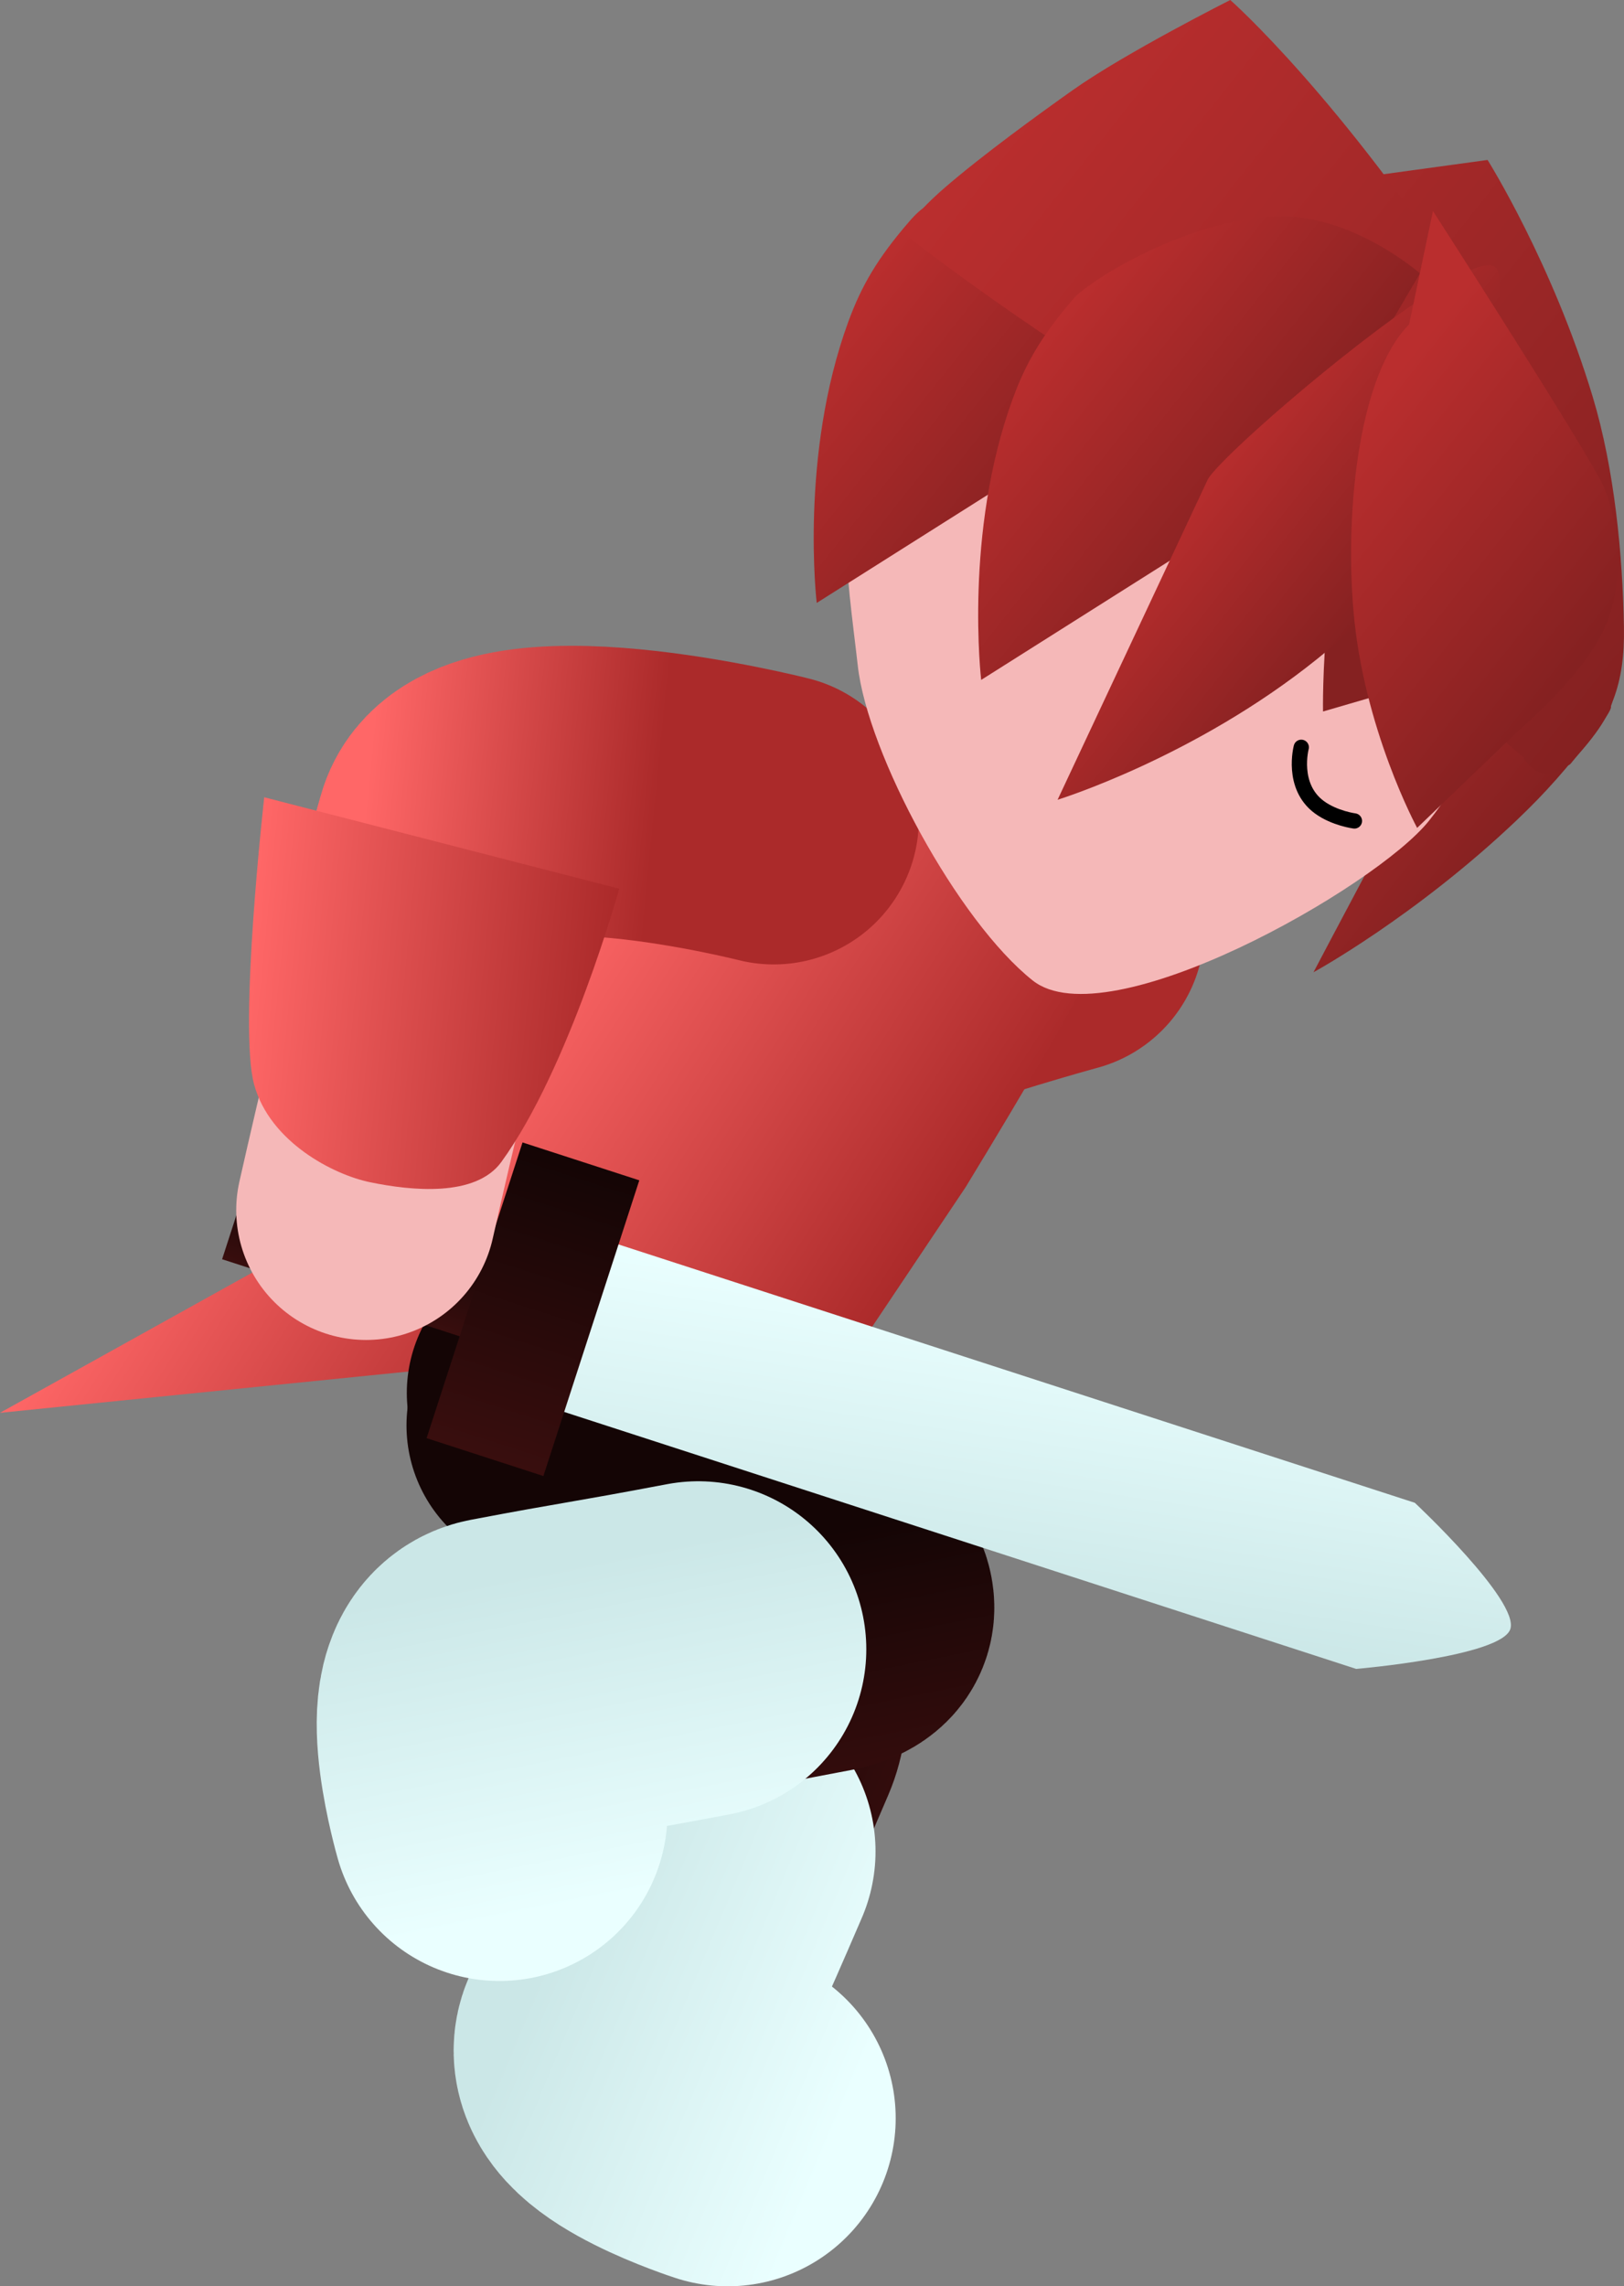 <svg version="1.1" xmlns="http://www.w3.org/2000/svg" xmlns:xlink="http://www.w3.org/1999/xlink" width="53.163" height="74.842" viewBox="0,0,53.163,74.842"><rect x="0" y="0" width="53.163" height="74.842" fill="#808080" stroke="none"/><defs><linearGradient x1="237.261" y1="168.01" x2="243.76" y2="174.94" gradientUnits="userSpaceOnUse" id="color-1"><stop offset="0" stop-color="#ff6767"/><stop offset="1" stop-color="#ab2a2a"/></linearGradient><linearGradient x1="228.123" y1="176.255" x2="236.578" y2="185.271" gradientUnits="userSpaceOnUse" id="color-2"><stop offset="0" stop-color="#ff6767"/><stop offset="1" stop-color="#ab2a2a"/></linearGradient><linearGradient x1="227.935" y1="174.36" x2="241.505" y2="183.059" gradientUnits="userSpaceOnUse" id="color-3"><stop offset="0" stop-color="#ff6767"/><stop offset="1" stop-color="#ab2a2a"/></linearGradient><linearGradient x1="214.097" y1="183.89" x2="226.48" y2="191.828" gradientUnits="userSpaceOnUse" id="color-4"><stop offset="0" stop-color="#ff6767"/><stop offset="1" stop-color="#ab2a2a"/></linearGradient><linearGradient x1="228.043" y1="192.889" x2="238.46" y2="199.567" gradientUnits="userSpaceOnUse" id="color-5"><stop offset="0" stop-color="#ff6767"/><stop offset="1" stop-color="#ab2a2a"/></linearGradient><linearGradient x1="232.428" y1="198.736" x2="241.189" y2="202.408" gradientUnits="userSpaceOnUse" id="color-6"><stop offset="0" stop-color="#140505"/><stop offset="1" stop-color="#390e0e"/></linearGradient><linearGradient x1="228.63" y1="206.457" x2="238.775" y2="210.709" gradientUnits="userSpaceOnUse" id="color-7"><stop offset="0" stop-color="#cbe7e7"/><stop offset="1" stop-color="#eaffff"/></linearGradient><linearGradient x1="237.266" y1="193.783" x2="239.121" y2="203.1" gradientUnits="userSpaceOnUse" id="color-8"><stop offset="0" stop-color="#140505"/><stop offset="1" stop-color="#390e0e"/></linearGradient><linearGradient x1="228.769" y1="194.835" x2="230.917" y2="205.623" gradientUnits="userSpaceOnUse" id="color-9"><stop offset="0" stop-color="#cbe7e7"/><stop offset="1" stop-color="#eaffff"/></linearGradient><linearGradient x1="222.489" y1="183.095" x2="221.513" y2="186.134" gradientUnits="userSpaceOnUse" id="color-10"><stop offset="0" stop-color="#140505"/><stop offset="1" stop-color="#390e0e"/></linearGradient><linearGradient x1="245.021" y1="186.446" x2="243.5" y2="196.563" gradientUnits="userSpaceOnUse" id="color-11"><stop offset="0" stop-color="#eaffff"/><stop offset="1" stop-color="#cbe7e7"/></linearGradient><linearGradient x1="229.273" y1="181.618" x2="226.159" y2="191.319" gradientUnits="userSpaceOnUse" id="color-12"><stop offset="0" stop-color="#140505"/><stop offset="1" stop-color="#390e0e"/></linearGradient><linearGradient x1="222.931" y1="162.753" x2="232.385" y2="163.682" gradientUnits="userSpaceOnUse" id="color-13"><stop offset="0" stop-color="#ff6767"/><stop offset="1" stop-color="#ab2a2a"/></linearGradient><linearGradient x1="218.315" y1="175.814" x2="230.122" y2="176.974" gradientUnits="userSpaceOnUse" id="color-14"><stop offset="0" stop-color="#ff6767"/><stop offset="1" stop-color="#ab2a2a"/></linearGradient><linearGradient x1="252.488" y1="162.855" x2="260.92" y2="169.553" gradientUnits="userSpaceOnUse" id="color-15"><stop offset="0" stop-color="#ba2e2e"/><stop offset="1" stop-color="#852121"/></linearGradient><linearGradient x1="244.189" y1="146.478" x2="265.713" y2="163.576" gradientUnits="userSpaceOnUse" id="color-16"><stop offset="0" stop-color="#ba2e2e"/><stop offset="1" stop-color="#852121"/></linearGradient><linearGradient x1="239.29" y1="156.362" x2="257.054" y2="170.473" gradientUnits="userSpaceOnUse" id="color-17"><stop offset="0" stop-color="#ffd499"/><stop offset="1" stop-color="#ffd599"/></linearGradient><linearGradient x1="236.663" y1="155.082" x2="244.079" y2="160.973" gradientUnits="userSpaceOnUse" id="color-18"><stop offset="0" stop-color="#ba2e2e"/><stop offset="1" stop-color="#852121"/></linearGradient><linearGradient x1="243.477" y1="146.587" x2="265.385" y2="163.991" gradientUnits="userSpaceOnUse" id="color-19"><stop offset="0" stop-color="#ba2e2e"/><stop offset="1" stop-color="#852121"/></linearGradient><linearGradient x1="242.048" y1="157.602" x2="249.463" y2="163.492" gradientUnits="userSpaceOnUse" id="color-20"><stop offset="0" stop-color="#ba2e2e"/><stop offset="1" stop-color="#852121"/></linearGradient><linearGradient x1="248.955" y1="159.643" x2="254.671" y2="164.183" gradientUnits="userSpaceOnUse" id="color-21"><stop offset="0" stop-color="#ba2e2e"/><stop offset="1" stop-color="#852121"/></linearGradient><linearGradient x1="253.077" y1="159.454" x2="261.319" y2="166.001" gradientUnits="userSpaceOnUse" id="color-22"><stop offset="0" stop-color="#ba2e2e"/><stop offset="1" stop-color="#852121"/></linearGradient></defs><g transform="translate(-210.27,-143.611)"><g data-paper-data="{&quot;isPaintingLayer&quot;:true}" fill-rule="nonzero" stroke-linejoin="miter" stroke-miterlimit="10" stroke-dasharray="" stroke-dashoffset="0" style="mix-blend-mode: normal"><g><path d="M228.771,187.83c0,0 4.653,-7.61 6.129,-9.587c1.751,-2.345 9.411,-4.371 9.411,-4.371" fill="none" stroke="#f5b8b8" stroke-width="8.5" stroke-linecap="round"/><path d="M232.951,180.679c0.484,-0.676 0.627,-1.206 1.924,-2.738c1.341,-1.584 10.078,-3.96 10.078,-3.96" fill="none" stroke="url(#color-1)" stroke-width="9.5" stroke-linecap="round"/><path d="M227.201,182.211c0.212,-1.941 3.765,-8.623 3.765,-8.623l9.707,7.056c0,0 -3.67,4.857 -6.877,6.899c-1.207,0.768 -3.084,-0.203 -4.247,-0.967c-1.02,-0.67 -2.559,-2.424 -2.348,-4.365z" fill="url(#color-2)" stroke="none" stroke-width="0" stroke-linecap="butt"/></g><g stroke-width="0" stroke-linecap="butt"><path d="M234.016,166.078c0.937,-0.762 2.516,1.215 2.516,1.215l7.874,5.047c0,0 2.451,0.727 2.184,1.798c-0.267,1.071 -4.708,8.333 -4.708,8.333l-4.945,7.384l-1.566,1.784l-6.498,-3.767l-5.716,-4.261l0.998,-2.546l4.434,-7.313c0,0 2.58,-5.359 5.426,-7.673z" fill="url(#color-3)" stroke="#001966"/><path d="M210.27,189.86l14.076,-7.824l4.606,5.935z" fill="url(#color-4)" stroke="none"/><path d="M230.516,189.033l6.369,1.101l-2.252,15.403z" data-paper-data="{&quot;index&quot;:null}" fill="url(#color-5)" stroke="none"/></g><g fill="none" stroke-linecap="round"><path d="M228.327,190.273c0,0 8.358,6.265 6.653,10.233c-1.198,2.788 -3.232,7.522 -4.306,10.023c-0.436,1.015 3.028,2.135 3.028,2.135" stroke="url(#color-6)" stroke-width="9.5"/><path d="M234.091,212.953c0,0 -3.921,-1.269 -3.428,-2.417c1.216,-2.831 1.412,-3.163 2.768,-6.319" stroke="url(#color-7)" stroke-width="11"/></g><g fill="none" stroke-linecap="round"><path d="M228.337,189.21c0,0 13.132,6.874 8.889,7.68c-2.981,0.566 -8.044,1.527 -10.718,2.035c-1.085,0.206 -0.077,3.704 -0.077,3.704" stroke="url(#color-8)" stroke-width="9.5"/><path d="M226.62,202.959c0,0 -1.141,-3.96 0.087,-4.193c3.027,-0.575 3.047,-0.526 6.422,-1.166" stroke="url(#color-9)" stroke-width="11"/></g><g stroke="none" stroke-linecap="butt"><path d="M218.518,181.82l7.944,2.577l-0.977,3.012l-7.944,-2.577z" fill="url(#color-10)" stroke-width="0"/><path d="M230.04,184.193l26.545,8.612c0,0 3.428,3.206 3.127,4.133c-0.292,0.9 -5.046,1.305 -5.046,1.305l-26.405,-8.567z" fill="url(#color-11)" stroke-width="0.5"/><path d="M227.375,181.009l3.823,1.24l-3.14,9.68l-3.823,-1.24z" fill="url(#color-12)" stroke-width="0"/></g><g><path d="M222.253,183.225c0,0 1.59,-7.099 2.642,-10.596c1.08,-3.588 10.121,-2.586 10.121,-2.586" fill="none" stroke="#f5b8b8" stroke-width="8.5" stroke-linecap="round"/><path d="M224.5,173.956c0.151,-0.805 0.07,-0.28 0.842,-3.015c0.821,-2.91 10.257,-0.509 10.257,-0.509" fill="none" stroke="url(#color-13)" stroke-width="9.5" stroke-linecap="round"/><path d="M218.589,179.113c-0.517,-1.883 0.331,-9.403 0.331,-9.403l11.621,2.993c0,0 -1.627,5.867 -3.859,8.945c-0.84,1.158 -2.943,0.945 -4.305,0.662c-1.195,-0.248 -3.272,-1.314 -3.788,-3.196z" fill="url(#color-14)" stroke="none" stroke-width="0" stroke-linecap="butt"/></g><path d="M259.947,170.436c-3.331,3.173 -6.679,5.002 -6.679,5.002c0,0 3.595,-6.829 4.564,-8.499c0.365,-0.628 0.458,-5.546 0.458,-5.546c0,0 -0.923,-6.446 0.268,-5.679c0.92,0.593 4.121,11.164 4.121,11.164c0,0 0.83,-0.636 -0.148,0.637c-0.978,1.273 -1.68,2.059 -2.585,2.921z" data-paper-data="{&quot;index&quot;:null}" fill="url(#color-15)" stroke="none" stroke-width="0" stroke-linecap="butt"/><path d="M261.761,168.487c-1.278,1.322 -1.899,-0.649 -1.899,-0.649c0,0 -0.423,-2.818 -1.994,-4.728c-1.552,-1.886 -4.243,-2.856 -5.815,-4.173c-3.358,-2.815 -11.785,-7.524 -11.785,-7.524l18.699,-2.566c0,0 2.127,3.386 3.444,7.76c0.712,2.365 0.98,5.177 1.02,7.537c0.031,1.827 -0.393,3.021 -1.671,4.343z" fill="url(#color-16)" stroke="none" stroke-width="0" stroke-linecap="butt"/><path d="M255.271,154.481c2.451,1.947 3.875,4.712 4.198,7.607c0.322,2.895 -0.457,5.92 -2.415,8.385c-1.734,2.183 -10.527,7.181 -12.978,5.234c-2.451,-1.947 -5.403,-7.411 -5.726,-10.306c-0.322,-2.895 -1.018,-6.575 0.94,-9.04c1.958,-2.465 4.729,-3.909 7.622,-4.25c2.893,-0.34 5.908,0.422 8.359,2.369z" fill="#f5b8b8" stroke="url(#color-17)" stroke-width="0" stroke-linecap="butt"/><path d="M240.019,150.88c1.019,-1.184 0.868,-0.045 0.868,-0.045c0,0 4.239,-2.914 7.39,-2.702c3.891,0.261 6.903,3.705 7.567,4.308c0.854,0.775 -8.42,4.321 -8.42,4.321l-10.418,6.586c0,0 -0.571,-4.818 1.033,-9.203c0.436,-1.191 0.961,-2.081 1.98,-3.265z" data-paper-data="{&quot;index&quot;:null}" fill="url(#color-18)" stroke="none" stroke-width="0" stroke-linecap="butt"/><path d="M261.695,168.6c-0.216,0.272 -1.263,0.046 -1.263,0.046c0,0 -0.925,-0.782 -1.874,-1.584c-1.296,-1.095 1.772,-2.859 -1.98,-6.031c-1.509,-1.275 -5.677,-2.455 -7.935,-3.8c-5.144,-3.064 -8.836,-6.019 -8.836,-6.019c0,0 0.491,-0.677 1.363,-1.434c1.248,-1.083 3.129,-2.446 4.216,-3.216c1.723,-1.22 5.158,-2.951 5.158,-2.951c0,0 3.599,3.163 7.992,9.948c2.995,4.626 5.085,9.638 4.553,12.852c-0.137,0.829 -0.972,1.658 -1.394,2.189z" fill="url(#color-19)" stroke="none" stroke-width="0" stroke-linecap="butt"/><path d="M245.403,153.4c0.554,-0.643 3.85,-2.665 6.751,-2.706c2.439,-0.035 4.6,1.867 4.6,1.867l-3.946,6.721l-10.418,6.586c0,0 -0.571,-4.818 1.033,-9.203c0.436,-1.191 0.961,-2.081 1.98,-3.265z" data-paper-data="{&quot;index&quot;:null}" fill="url(#color-20)" stroke="none" stroke-width="0" stroke-linecap="butt"/><path d="M257.014,154.806c0.931,-0.839 0.72,0.319 0.72,0.319l4.947,9.124l-9.101,2.653c0,0 -0.105,-5.409 1.552,-9.433c0.45,-1.093 0.952,-1.824 1.883,-2.663z" fill="#852121" stroke="none" stroke-width="0" stroke-linecap="butt"/><path d="M253.396,165.176c-4.015,3.231 -8.505,4.615 -8.505,4.615c0,0 3.945,-8.413 4.908,-10.466c0.401,-0.856 8.377,-7.65 9.398,-6.988c0.856,0.556 -1.773,8.288 -2.838,9.704c-1.065,1.416 -1.872,2.257 -2.963,3.135z" data-paper-data="{&quot;index&quot;:null}" fill="url(#color-21)" stroke="none" stroke-width="0" stroke-linecap="butt"/><path d="M257.179,150.518c0,0 4.588,7.131 5.505,8.851c0.259,0.486 1.004,2.526 0.175,4.649c-0.629,1.612 -2.864,3.496 -2.864,3.496l-3.334,3.198c0,0 -1.77,-3.261 -2.09,-7.165c-0.274,-3.348 0.21,-7.689 1.826,-9.315z" fill="url(#color-22)" stroke="none" stroke-width="0" stroke-linecap="butt"/><path d="M254.608,170.485c0,0 -0.647,-0.084 -1.143,-0.446c-0.94,-0.686 -0.597,-1.965 -0.597,-1.965" fill="none" stroke="#000000" stroke-width="0.5" stroke-linecap="round"/></g></g></svg><!--rotationCenter:29.729583148550034:36.38926817555287-->